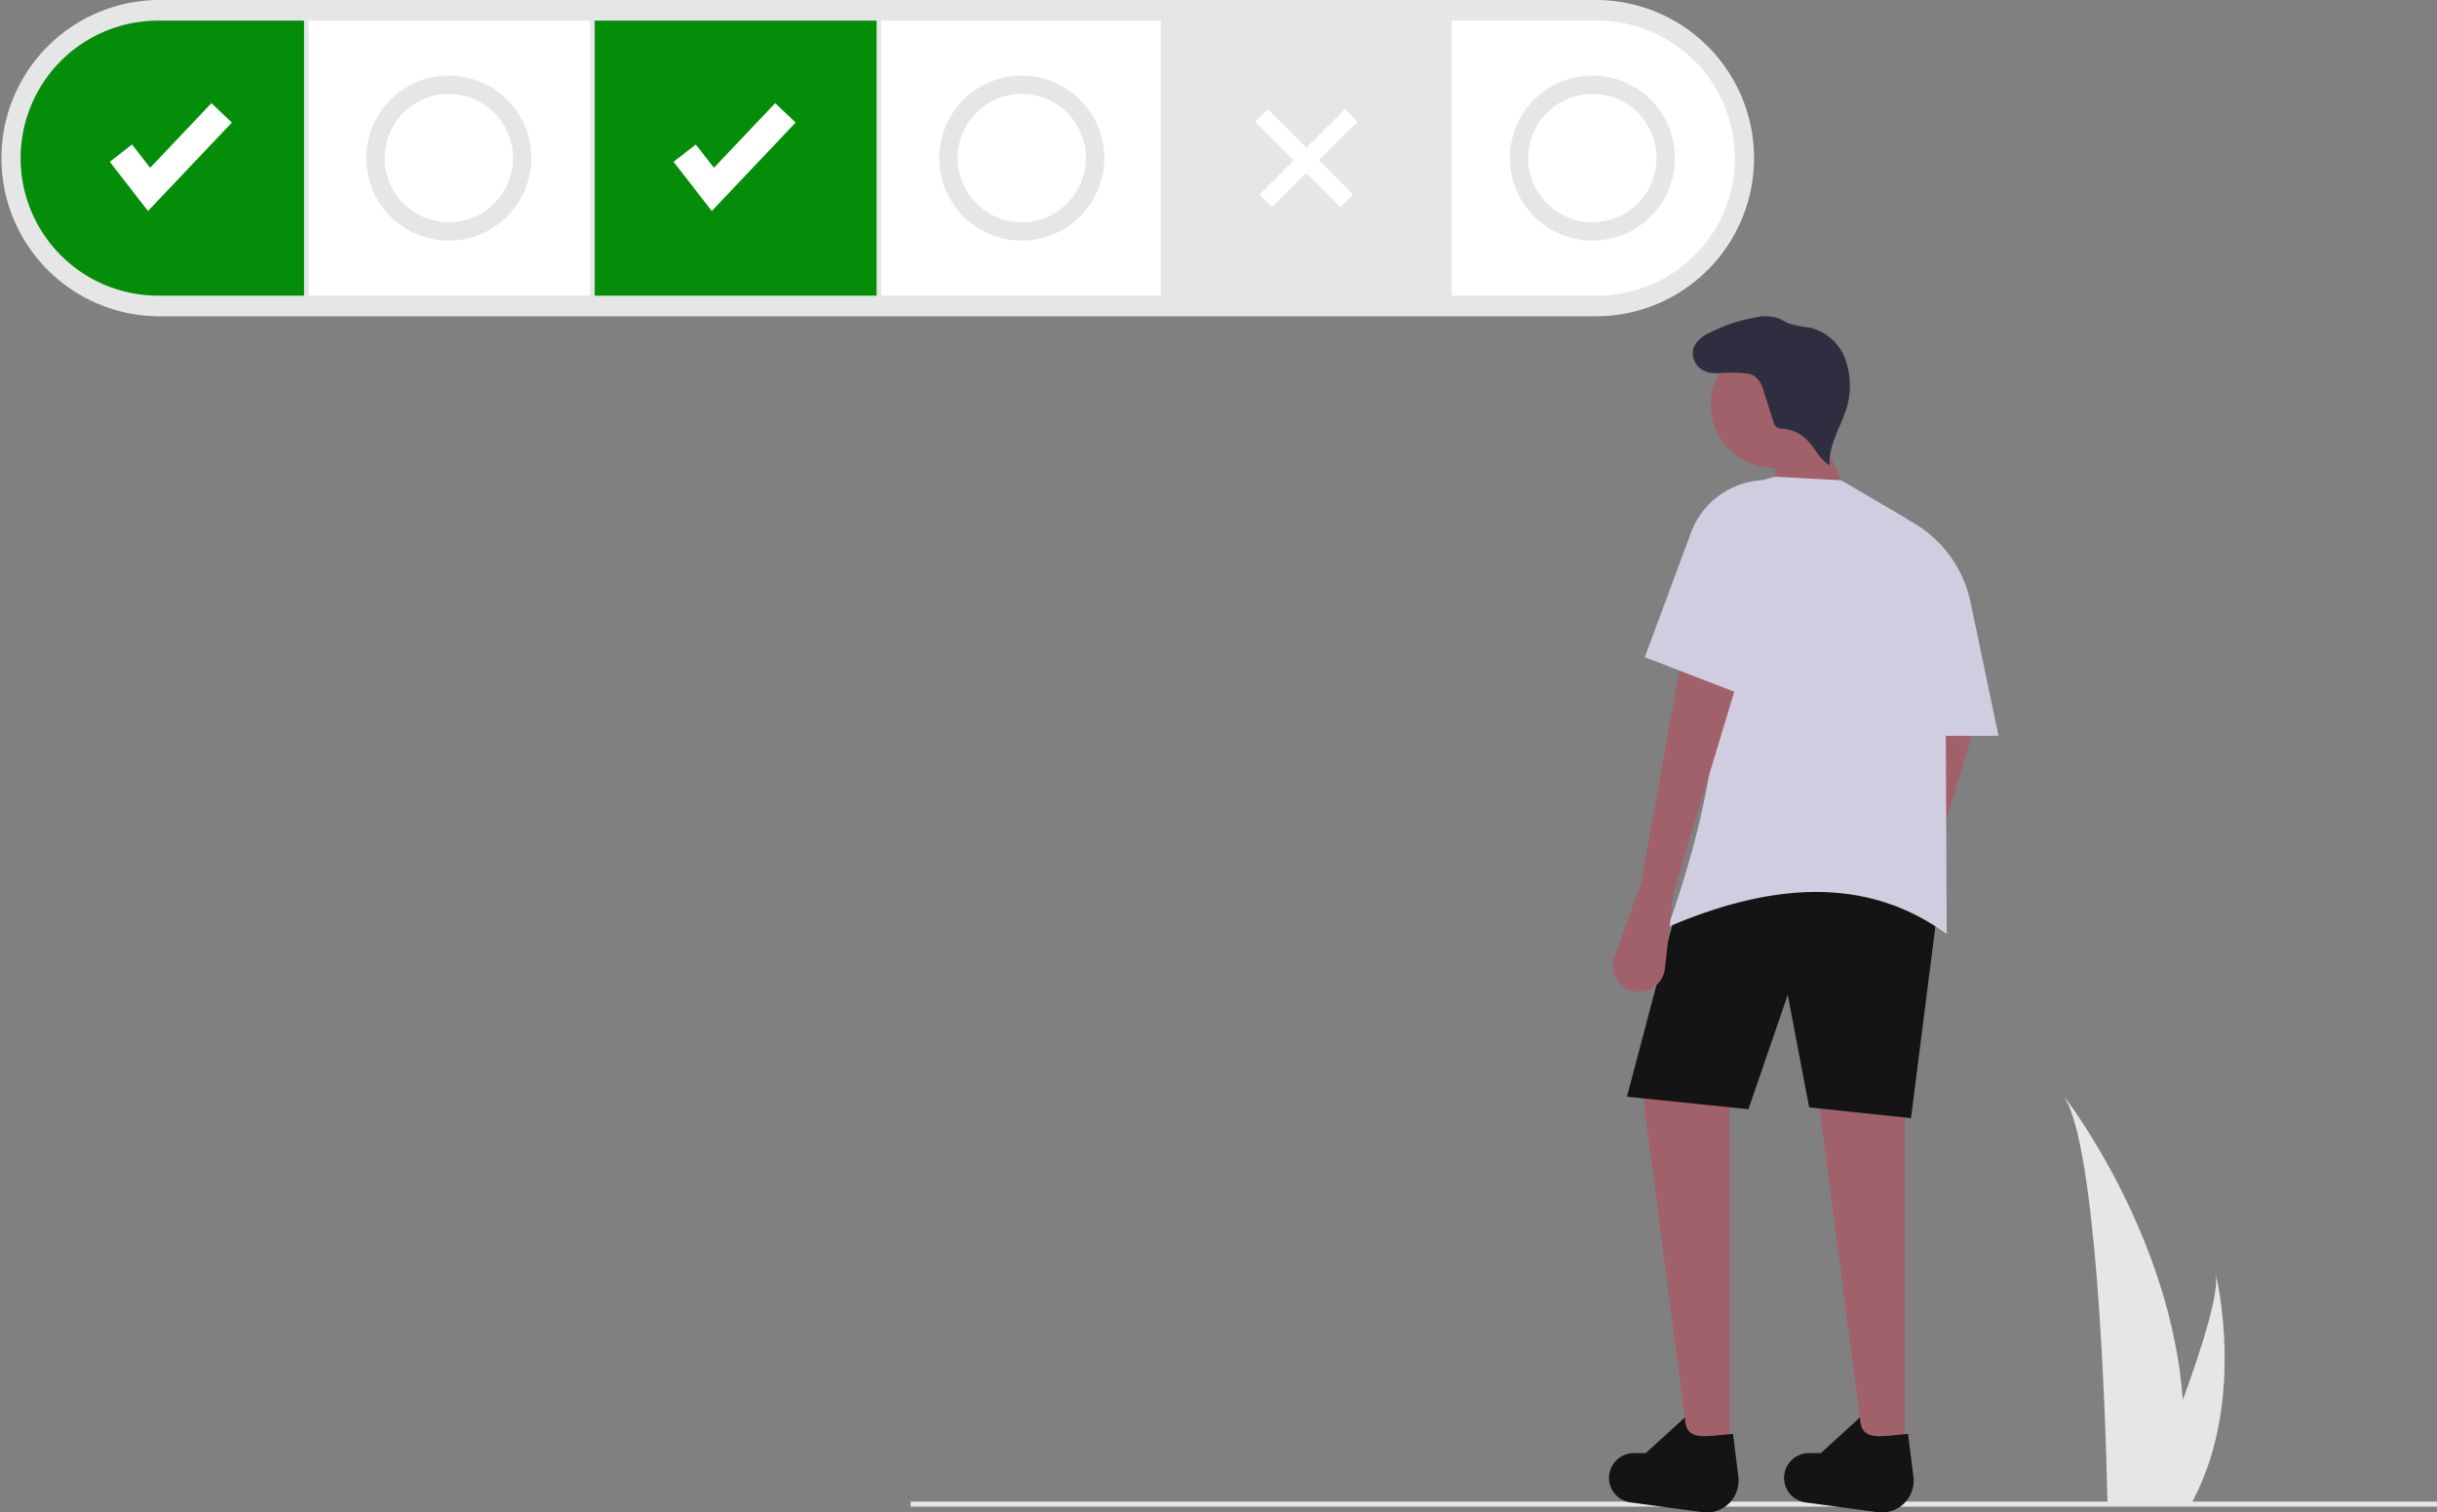 <svg xmlns="http://www.w3.org/2000/svg" width="191.236" height="118.679" viewBox="0 0 191.236 118.679">
  <rect x="0" y="0" width="191.236" height="118.679" fill="#808080" stroke="none"/>
  <g id="Group_164" data-name="Group 164" transform="translate(-492.529 -889.321)">
    <rect id="Rectangle_9" data-name="Rectangle 9" width="119.776" height="0.395" transform="translate(563.989 1007.148)" fill="#e6e6e6"/>
    <path id="Path_10" data-name="Path 10" d="M921.051,543.28c2.618,3.7,3.31,24.768,3.464,31.52,0,.152.008.3.01.433h6.628c.081-.144.156-.287.227-.433,3.929-7.755,1.749-17.053,1.634-17.523.3,1.478-1.051,5.762-2.577,9.913C929.507,554.43,921.549,543.924,921.051,543.28Z" transform="translate(-266.618 431.973)" fill="#e6e6e6"/>
    <path id="Path_11" data-name="Path 11" d="M142.934,215.828a12.409,12.409,0,0,1,0-24.817H255.871a12.409,12.409,0,0,1,0,24.817Z" transform="translate(362.004 698.311)" fill="#e6e6e6"/>
    <rect id="Rectangle_10" data-name="Rectangle 10" width="22.09" height="21.58" transform="translate(516.747 890.94)" fill="#fff"/>
    <path id="Path_12" data-name="Path 12" d="M587.34,197.338H575.92v21.58h11.42a10.79,10.79,0,0,0,0-21.58Z" transform="translate(30.535 693.602)" fill="#fff"/>
    <rect id="Rectangle_11" data-name="Rectangle 11" width="21.94" height="21.58" transform="translate(561.676 890.94)" fill="#fff"/>
    <rect id="Rectangle_12" data-name="Rectangle 12" width="22.12" height="21.58" transform="translate(539.196 890.94)" fill="#038d08"/>
    <rect id="Rectangle_13" data-name="Rectangle 13" width="22.12" height="21.58" transform="translate(583.976 890.94)" fill="#e6e6e6"/>
    <path id="Path_13" data-name="Path 13" d="M159.093,197.338h-11.45a10.79,10.79,0,1,0,0,21.58h11.45Z" transform="translate(357.295 693.602)" fill="#038d08"/>
    <path id="Path_14" data-name="Path 14" d="M36.667,40.108l-3-3.862,1.747-1.359,1.422,1.829,4.805-5.072,1.607,1.522Z" transform="translate(467.476 865.771)" fill="#fff"/>
    <path id="Path_15" data-name="Path 15" d="M209.622,40.108l-3-3.862,1.747-1.359,1.422,1.829,4.805-5.072,1.607,1.522Z" transform="translate(338.761 865.771)" fill="#fff"/>
    <rect id="Rectangle_14" data-name="Rectangle 14" width="1.409" height="9.467" transform="translate(591.015 898.881) rotate(-45)" fill="#fff"/>
    <rect id="Rectangle_15" data-name="Rectangle 15" width="9.467" height="1.409" transform="translate(591.367 904.579) rotate(-45)" fill="#fff"/>
    <path id="Path_16" data-name="Path 16" d="M249.38,227.143a6.474,6.474,0,1,1,6.474-6.474A6.474,6.474,0,0,1,249.38,227.143Zm0-11.51a5.035,5.035,0,1,0,5.035,5.035,5.035,5.035,0,0,0-5.035-5.035Z" transform="translate(278.369 681.057)" fill="#e6e6e6"/>
    <path id="Path_17" data-name="Path 17" d="M425.148,227.143a6.474,6.474,0,1,1,6.474-6.474A6.474,6.474,0,0,1,425.148,227.143Zm0-11.51a5.035,5.035,0,1,0,5.035,5.035,5.035,5.035,0,0,0-5.035-5.035Z" transform="translate(147.56 681.057)" fill="#e6e6e6"/>
    <path id="Path_18" data-name="Path 18" d="M600.212,227.143a6.474,6.474,0,1,1,6.474-6.474,6.474,6.474,0,0,1-6.474,6.474Zm0-11.51a5.035,5.035,0,1,0,5.035,5.035,5.035,5.035,0,0,0-5.035-5.035Z" transform="translate(17.276 681.057)" fill="#e6e6e6"/>
    <path id="Path_19" data-name="Path 19" d="M842.37,391.591l-2.1,5.857a2.045,2.045,0,0,0,.865,2.439h0a2.045,2.045,0,0,0,3.092-1.521l.666-5.935,5.047-16.683-4.346-2.1Z" transform="translate(-201.704 568.084)" fill="#a0616a"/>
    <path id="Path_20" data-name="Path 20" d="M696.052,374.881h3.084v-30l-7.01-.14Z" transform="translate(-57.139 629.025)" fill="#a0616a"/>
    <path id="Path_21" data-name="Path 21" d="M626.529,374.881h3.084v-30l-7.01-.14Z" transform="translate(-1.354 629.025)" fill="#a0616a"/>
    <path id="Path_22" data-name="Path 22" d="M770.1,470.566l-7.991-.841-1.682-8.832-3.084,8.973-9.533-.981,3.925-14.861c7.176-4.876,13.991-4.769,20.469,0Z" transform="translate(-127.611 506.493)" fill="#141414"/>
    <path id="Path_23" data-name="Path 23" d="M750.849,675.874a2.5,2.5,0,0,1-2.822,2.793l-5.682-.771a1.942,1.942,0,0,1-1.62-2.214h0a1.942,1.942,0,0,1,1.919-1.647h.937l3.082-2.808c.03,1.913,1.439,1.488,3.767,1.3Z" transform="translate(-121.909 329.31)" fill="#141414"/>
    <path id="Path_24" data-name="Path 24" d="M820.372,675.874a2.5,2.5,0,0,1-2.822,2.793l-5.682-.771a1.942,1.942,0,0,1-1.62-2.214h0a1.942,1.942,0,0,1,1.919-1.647h.937l3.082-2.808c.03,1.913,1.439,1.488,3.767,1.3Z" transform="translate(-177.694 329.31)" fill="#141414"/>
    <ellipse id="Ellipse_4" data-name="Ellipse 4" cx="4.942" cy="4.942" rx="4.942" ry="4.942" transform="translate(626.786 916.144)" fill="#a0616a"/>
    <path id="Path_25" data-name="Path 25" d="M682.333,92.315l-6.168.561V87.408l3.224-1.963Z" transform="translate(-44.332 837.078)" fill="#a0616a"/>
    <path id="Path_26" data-name="Path 26" d="M785.995,333.627c-6.206-4.544-13.658-4.082-21.871-.561,3.356-9.5,4.975-18.42,3.028-26.523-.115-.492-.358-1.32-.645-2.134a6.608,6.608,0,0,1,4.97-6.4l1.058-.271,5.187.28,4.871,2.855a6.631,6.631,0,0,1,3.278,5.691Z" transform="translate(-140.703 628.991)" fill="#d0cde1"/>
    <path id="Path_27" data-name="Path 27" d="M744.469,385.916l-2.1,5.858a2.045,2.045,0,0,0,.865,2.439h0a2.045,2.045,0,0,0,3.092-1.521l.667-5.935,5.047-16.683-4.346-2.1Z" transform="translate(-123.151 572.637)" fill="#a0616a"/>
    <path id="Path_28" data-name="Path 28" d="M867.475,332.3h-6.87V315.474h0a9.477,9.477,0,0,1,4.673,6.341Z" transform="translate(-218.118 614.76)" fill="#d0cde1"/>
    <path id="Path_29" data-name="Path 29" d="M776.562,238.3a2.013,2.013,0,0,1-1.91-.1,1.523,1.523,0,0,1-.607-1.745,2.4,2.4,0,0,1,1.247-1.133,12.59,12.59,0,0,1,3.587-1.2,3.358,3.358,0,0,1,1.789.06c.279.109.528.282.8.4a9.056,9.056,0,0,0,1.614.324,3.938,3.938,0,0,1,2.616,1.96,4.741,4.741,0,0,1,.4,1.063A6.114,6.114,0,0,1,786.1,241c-.423,1.6-1.5,3.065-1.4,4.715-.8-.464-1.169-1.408-1.834-2.046a3.018,3.018,0,0,0-1.814-.822.96.96,0,0,1-.53-.135.827.827,0,0,1-.23-.417l-.749-2.346a2.1,2.1,0,0,0-.767-1.252,1.931,1.931,0,0,0-.857-.208,13.049,13.049,0,0,0-2.139.02" transform="translate(-148.601 680.11)" fill="#2f2e41"/>
    <path id="Path_30" data-name="Path 30" d="M762.893,316.12l-7.991-3.084,3.629-9.778a6.312,6.312,0,0,1,5.484-4.1h0Z" transform="translate(-133.303 627.853)" fill="#d0cde1"/>
  </g>
</svg>

